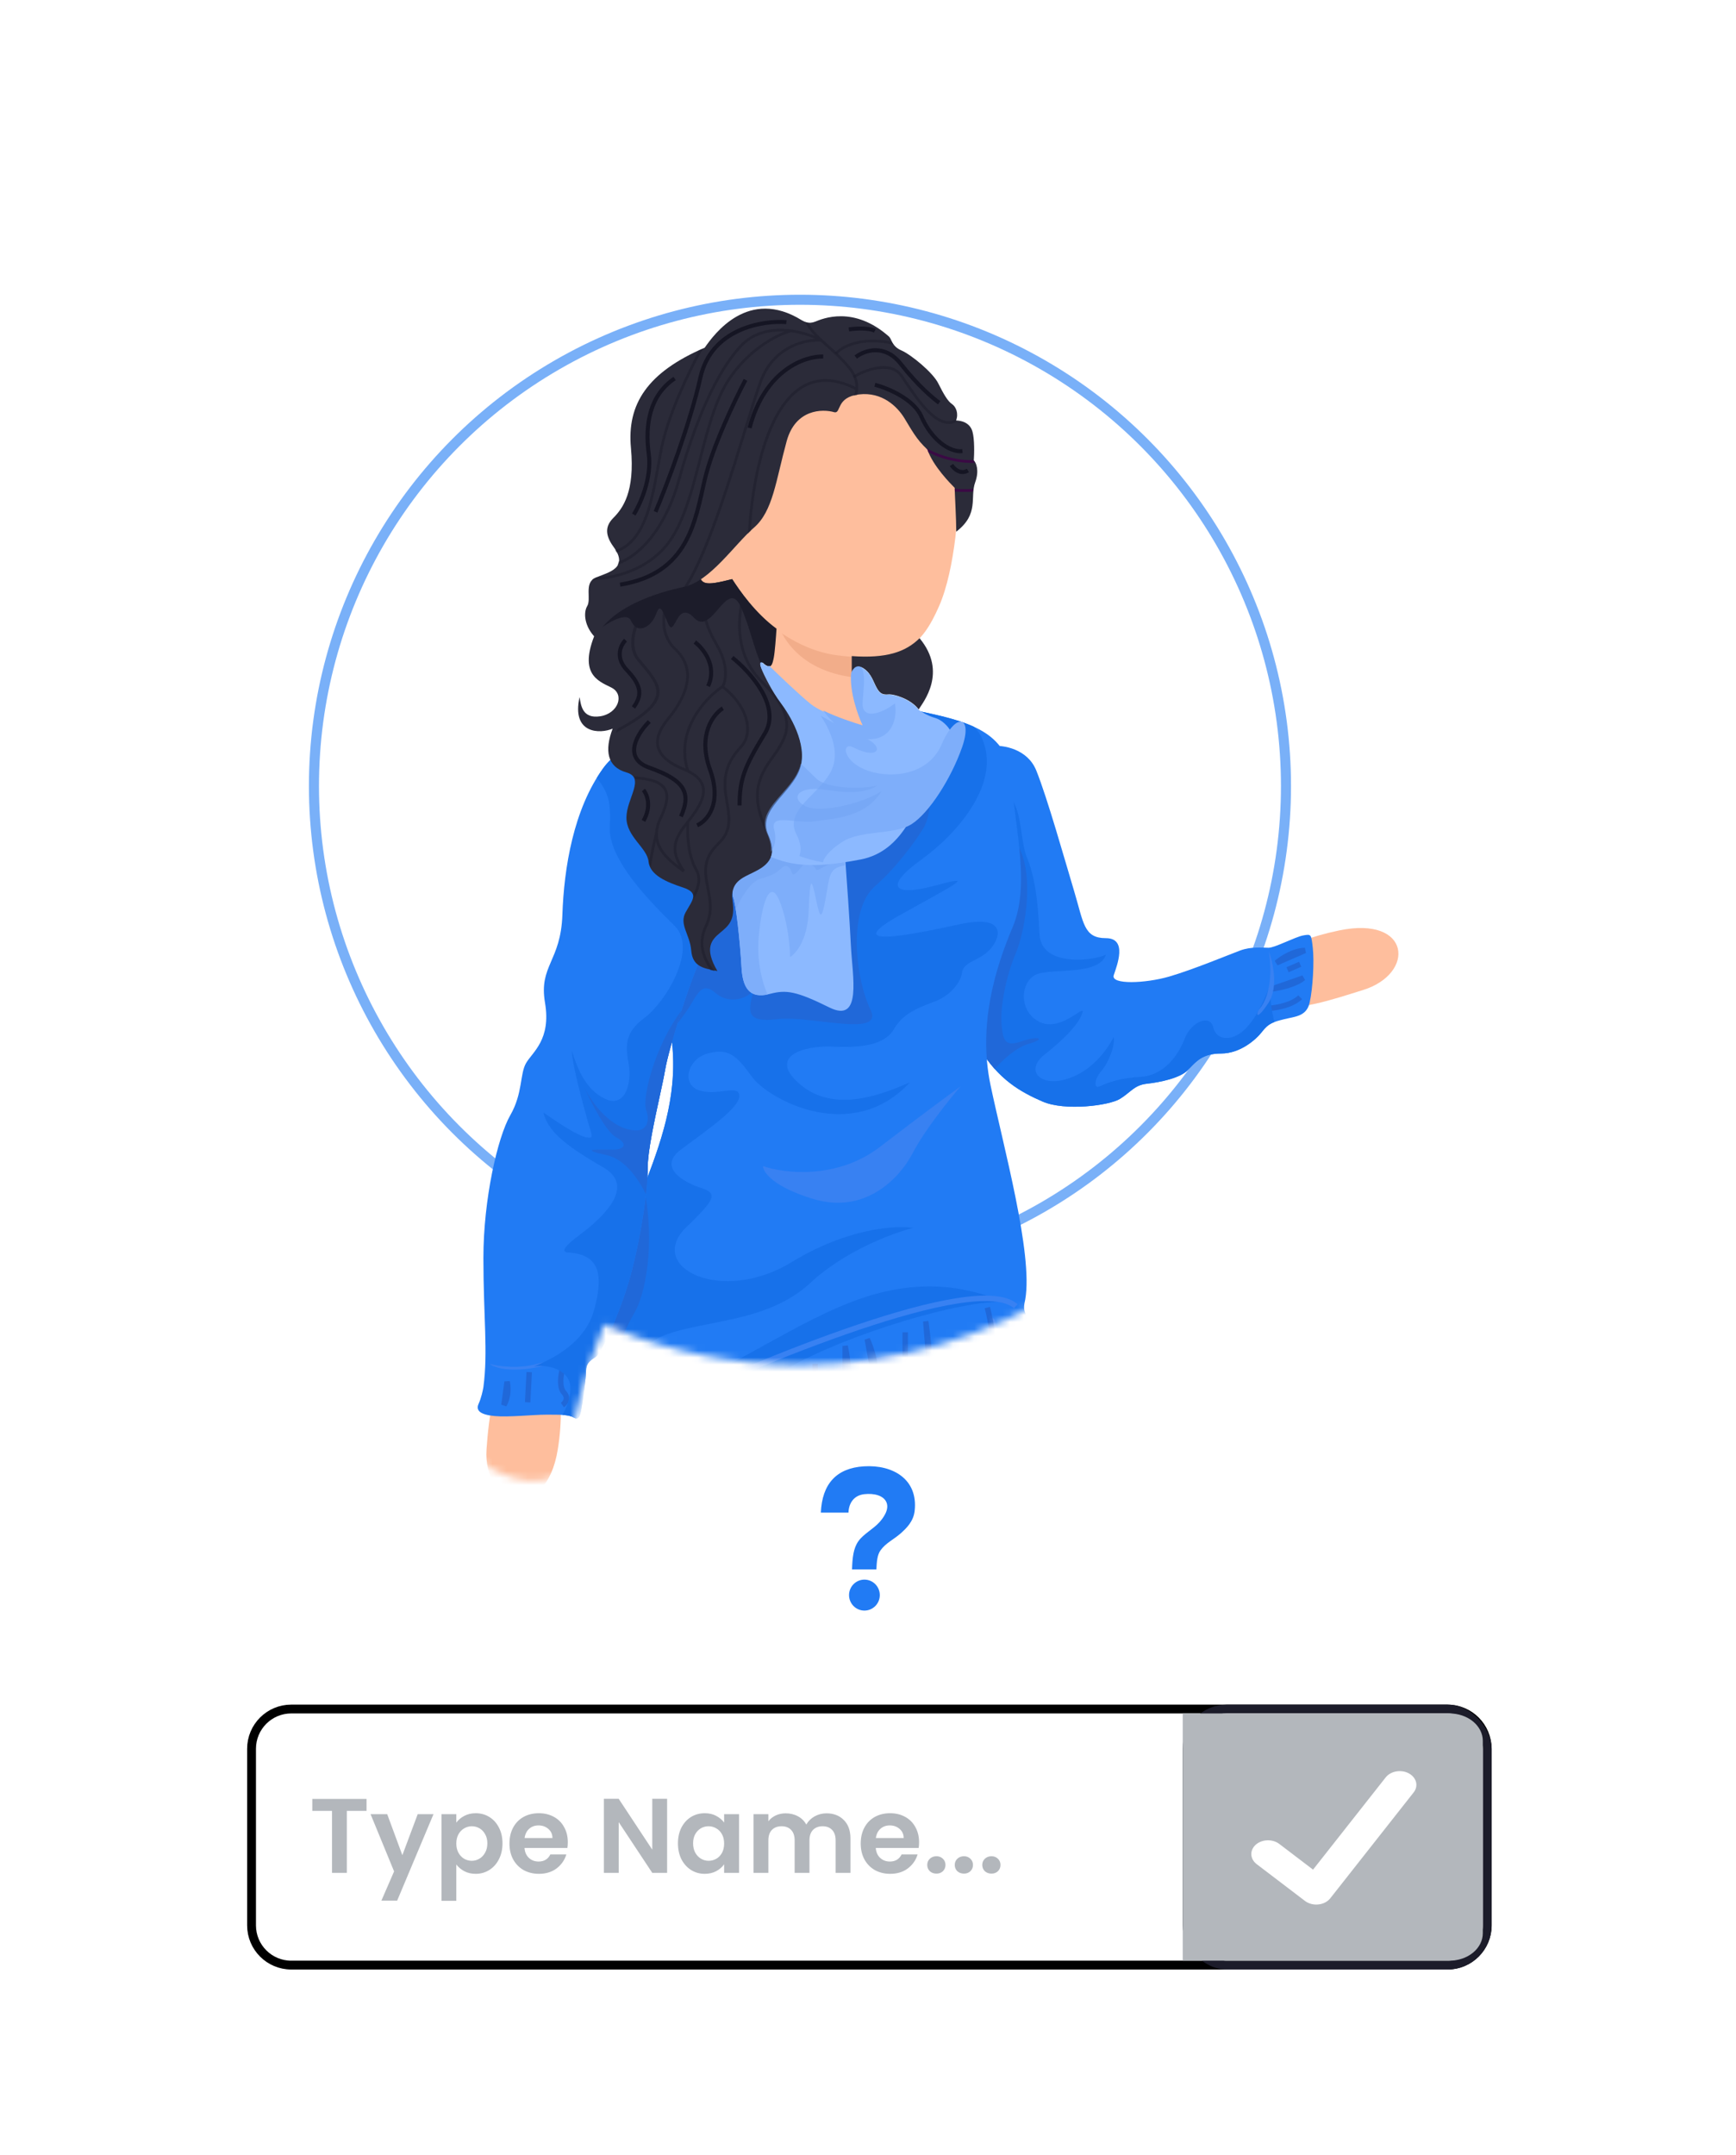 <svg width="245" height="304" viewBox="0 0 245 304" fill="none" xmlns="http://www.w3.org/2000/svg">
<rect y="15" width="244.146" height="288.989" rx="12.456" fill="white"/>
<path fill-rule="evenodd" clip-rule="evenodd" d="M121.907 206.851C118.041 207.097 116.021 209.334 115.845 213.38H119.744C119.793 211.978 120.558 210.931 121.983 210.776C123.382 210.624 124.709 210.965 125.111 211.942C125.545 212.998 124.571 214.225 124.107 214.74C123.249 215.695 121.856 216.392 121.134 217.422C120.426 218.432 120.3 219.76 120.246 221.386H123.683C123.731 220.346 123.799 219.351 124.261 218.705C125.014 217.655 126.138 217.163 127.08 216.334C127.98 215.542 128.927 214.587 129.087 213.108C129.57 208.685 126.037 206.588 121.907 206.851Z" fill="#217BF4"/>
<path d="M121.995 227.198C123.193 227.198 124.165 226.22 124.165 225.014C124.165 223.808 123.193 222.83 121.995 222.83C120.797 222.83 119.825 223.808 119.825 225.014C119.825 226.22 120.797 227.198 121.995 227.198Z" fill="#217BF4"/>
<g filter="url(#filter0_d_164_46)">
<circle cx="112.898" cy="122.939" r="69.301" fill="white"/>
<circle cx="112.898" cy="122.939" r="68.591" stroke="#217BF4" stroke-opacity="0.6" stroke-width="1.419"/>
</g>
<mask id="mask0_164_46" style="mask-type:alpha" maskUnits="userSpaceOnUse" x="43" y="34" width="157" height="175">
<path d="M43.598 123.242C43.598 84.968 74.625 34.992 112.898 34.992C205.155 32.393 202.592 112.594 197.358 153.02H175.493C164.355 176.391 140.513 192.543 112.898 192.543C103.708 192.543 94.936 190.754 86.91 187.505C86.366 187.285 85.824 187.057 85.286 186.823C83.482 191.256 79.981 201.53 80.414 207.161C71.751 214.199 50.519 200.555 52.255 156.809C46.739 146.865 43.598 135.42 43.598 123.242Z" fill="#C4C4C4"/>
</mask>
<g mask="url(#mask0_164_46)">
<path d="M192.351 139.662C188.112 140.975 182.854 142.831 178.952 141.862C175.825 141.086 176.06 140.077 175.707 137.959C176.698 136.24 180.887 132.937 188.998 131.252C199.136 129.146 199.805 137.351 192.351 139.662Z" fill="#FEBE9D"/>
<path d="M146.255 108.707C145.007 105.608 141.573 105.091 140.012 105.221C128.642 109.87 135.553 143.383 138.229 147.839C140.904 152.294 144.026 154.038 147.147 155.394C150.268 156.75 156.511 155.975 158.072 155.006C159.633 154.038 160.079 153.069 161.862 152.875C163.646 152.682 166.544 152.1 167.659 150.938C168.774 149.776 169.666 148.613 172.341 148.613C175.017 148.613 177.246 146.676 178.138 145.514C179.03 144.352 179.699 144.158 181.259 143.771C182.82 143.383 184.381 143.383 184.827 141.446C185.273 139.509 185.496 135.634 185.273 133.697C185.05 131.76 185.05 131.76 183.935 131.954C182.82 132.148 179.922 133.697 179.03 133.697C178.138 133.697 176.577 133.504 175.017 134.085C173.456 134.666 168.328 136.797 164.984 137.765C161.639 138.734 156.734 138.928 157.18 137.572C157.626 136.216 159.187 132.341 156.065 132.341C152.944 132.341 152.944 130.21 151.606 125.755C150.268 121.299 147.816 112.582 146.255 108.707Z" fill="#217BF4"/>
<path d="M179.254 142.222C180.22 142.157 182.42 141.757 183.49 140.672M180.146 135.829C180.814 135.248 182.554 134.086 184.159 134.086L180.146 135.829ZM181.706 136.798L183.49 136.023L181.706 136.798ZM179.477 139.51C180.517 139.381 182.866 138.89 183.936 137.96L179.477 139.51Z" stroke="#2068D9" stroke-width="0.766"/>
<path d="M179.859 144.172C179.451 142.627 179.045 140.215 179.476 138.347C179.03 139.702 177.737 142.879 176.132 144.739C174.125 147.064 171.672 146.87 171.226 144.933C170.78 142.996 168.105 144.158 167.213 146.483C166.322 148.807 164.315 151.713 160.97 151.907C157.838 152.088 156.27 152.779 155.351 153.185C155.289 153.212 155.23 153.238 155.173 153.263C154.282 153.65 154.505 152.1 155.397 151.132C156.288 150.163 157.403 147.645 157.18 146.289C156.065 148.42 153.836 151.326 150.269 152.294C146.701 153.263 144.695 150.938 147.37 148.807C150.045 146.676 152.052 144.739 152.721 142.996C152.974 142.337 152.621 142.563 151.917 143.016C150.757 143.762 148.643 145.122 146.701 144.158C143.58 142.608 144.026 138.153 146.478 137.378C147.262 137.13 148.433 137.061 149.692 136.986C152.374 136.826 155.458 136.643 156.065 134.666C154.728 135.441 146.924 136.603 146.701 131.76C146.478 126.917 146.032 123.624 144.917 120.912C144.547 120.011 144.374 118.833 144.193 117.603C143.829 115.131 143.435 112.455 141.35 111.42C140.755 111.124 138.294 111.237 134.932 111.833C131.469 123.171 136.14 144.361 138.229 147.839C140.904 152.294 144.026 154.038 147.147 155.394C150.268 156.75 156.511 155.975 158.072 155.007C158.582 154.69 158.973 154.373 159.331 154.084C160.067 153.487 160.662 153.006 161.862 152.875C163.646 152.682 166.544 152.101 167.659 150.938C167.739 150.855 167.818 150.772 167.897 150.688C168.911 149.615 169.858 148.614 172.341 148.614C175.017 148.614 177.246 146.677 178.138 145.514C178.706 144.774 179.184 144.427 179.859 144.172Z" fill="#1771EA"/>
<path d="M140.389 150.795C141.498 149.536 143.38 147.767 145.141 147.257C147.816 146.483 146.478 146.095 144.249 146.87C142.019 147.645 141.573 147.063 141.35 144.545C141.127 142.027 142.019 137.571 143.357 134.472C144.695 131.372 146.478 121.687 142.688 118.006C140.945 116.313 137.267 116.505 133.825 118.244C132.964 129.785 136.491 144.944 138.229 147.838C138.922 148.992 139.645 149.964 140.389 150.795Z" fill="#2068D9"/>
<path d="M177.692 142.415C179.654 140.091 179.401 135.894 179.03 134.086C179.624 135.635 180.457 139.277 179.03 141.447C177.246 144.159 177.246 142.997 177.692 142.415Z" fill="#3881F2"/>
<path d="M123.961 198.399C130.561 195.764 139.345 197.043 142.912 198.011C143.358 198.127 143.804 198.011 144.696 195.3C145.588 192.588 144.919 185.808 144.696 185.226C144.473 184.645 144.473 184.258 144.696 183.289C145.811 176.897 141.575 161.593 139.791 153.069C138.007 144.546 140.46 136.603 142.912 130.792C145.365 124.98 143.358 117.426 142.689 109.677C142.02 101.928 134.44 101.347 124.184 99.216C113.928 97.085 100.774 97.085 94.977 109.87C89.18 122.656 94.531 139.316 94.977 148.808C95.422 158.3 90.963 166.436 88.065 174.766C85.166 183.096 85.835 189.294 84.943 194.719C84.23 199.058 85.687 200.918 86.504 201.305C86.579 202.274 86.727 204.869 86.727 207.504C86.727 210.797 88.065 212.54 91.409 212.347C94.754 212.153 100.105 210.216 104.787 207.116C109.469 204.017 115.712 201.692 123.961 198.399Z" fill="#217BF4"/>
<path d="M124.184 161.787C118.12 166.436 110.658 165.532 107.686 164.498C107.686 165.338 109.113 167.443 114.82 169.148C121.955 171.279 126.86 166.436 128.866 162.561C130.472 159.462 133.994 155.071 135.555 153.263C134.292 154.167 130.249 157.137 124.184 161.787Z" fill="#3881F2"/>
<path d="M142.912 198.011C139.345 197.043 130.561 195.764 123.961 198.399C123.056 198.76 122.174 199.11 121.316 199.45C114.36 202.212 108.955 204.357 104.787 207.116C100.105 210.216 94.754 212.153 91.409 212.347C88.065 212.54 86.727 210.797 86.727 207.504C86.727 204.869 86.579 202.273 86.504 201.305C85.687 200.917 84.23 199.058 84.943 194.718C85.23 192.979 85.355 191.16 85.489 189.217C85.773 185.1 86.096 180.425 88.065 174.765C88.735 172.838 89.49 170.922 90.247 168.996C92.764 162.598 95.319 156.103 94.977 148.807C94.858 146.291 94.396 143.272 93.887 139.954C92.477 130.755 90.716 119.267 94.977 109.87C95.05 109.709 95.124 109.55 95.2 109.393C103.964 102.256 112.656 99.217 119.942 98.501C121.392 98.684 122.814 98.931 124.184 99.216C125.282 99.444 126.349 99.654 127.38 99.857C131.373 100.644 134.829 101.326 137.446 102.521C137.895 102.962 138.234 103.414 138.453 103.864C141.575 110.257 135.109 117.618 129.981 121.299C124.853 124.979 125.968 126.529 131.765 124.979C136.903 123.605 136.085 124.058 129.778 127.551C128.97 127.999 128.071 128.497 127.082 129.047C118.387 133.89 128.197 131.952 135.332 130.402C142.466 128.853 141.129 132.533 139.568 134.083C138.914 134.732 138.182 135.109 137.536 135.442C136.639 135.905 135.907 136.282 135.778 137.183C135.555 138.732 133.994 140.476 131.987 141.251C131.829 141.312 131.668 141.373 131.504 141.435C129.6 142.157 127.423 142.984 126.191 145.125C124.853 147.45 121.509 147.836 117.495 147.643C113.482 147.449 108.131 148.999 113.036 153.067C117.941 157.135 124.853 154.229 128.42 152.679C120.171 161.59 108.354 155.004 106.124 151.904C103.895 148.805 102.78 147.836 99.882 148.611C96.983 149.386 96.091 153.066 98.767 153.841C99.952 154.184 101.182 154.033 102.183 153.91C103.442 153.755 104.341 153.645 104.341 154.616C104.341 156.091 100.826 158.678 97.719 160.964C97.155 161.379 96.605 161.784 96.091 162.171C92.747 164.689 96.537 166.82 98.99 167.595C101.442 168.37 100.774 169.338 96.76 173.213C91.186 178.832 101.888 184.061 111.698 178.056C119.547 173.252 126.413 172.826 128.866 173.213C126.042 173.924 119.19 176.468 114.374 180.962C110.315 184.75 104.938 185.808 100.157 186.748C97.847 187.202 95.677 187.629 93.862 188.323C88.288 190.454 91.186 194.716 95.868 194.909C98.366 195.013 102.766 192.581 107.818 189.789C112.237 187.347 117.154 184.63 121.731 183.093C131.541 179.8 138.23 182.318 141.798 183.675C136.001 183.287 119.725 188.13 111.252 192.973C107.155 195.315 104.1 196.208 101.433 196.987C98.585 197.819 96.179 198.521 93.416 200.722C88.065 204.984 95.2 207.889 100.328 207.115C102.619 206.768 105.844 204.876 109.526 202.715C114.087 200.038 119.349 196.951 124.407 195.879C131.172 194.445 139.731 195.996 143.976 197.156C143.525 198.061 143.219 198.091 142.912 198.011Z" fill="#1771EA"/>
<path d="M94.689 145.558C95.611 144.417 96.94 142.685 97.652 141.447C98.767 139.51 99.436 138.735 100.997 140.091C102.557 141.447 105.01 141.253 106.348 139.703C106.321 139.81 106.295 139.915 106.269 140.02C105.634 142.564 105.194 144.33 109.692 143.771C111.337 143.567 113.697 143.841 115.98 144.106C120.196 144.596 124.148 145.055 122.847 142.415C120.84 138.347 119.502 128.468 123.515 124.981C126.726 122.191 129.461 118.265 130.427 116.651C132.211 112.97 132.032 105.803 117.05 106.578C111.102 106.885 104.615 105.61 98.546 104.379C97.175 105.871 95.968 107.683 94.977 109.87C90.716 119.266 92.477 130.755 93.887 139.954C94.192 141.944 94.481 143.827 94.689 145.558Z" fill="#2068D9"/>
<path d="M134.217 190.843C138.855 190.998 139.866 188.067 139.791 186.582C139.791 185.419 141.129 185.419 140.46 190.456C139.791 195.493 131.765 192.78 124.853 193.362C117.941 193.943 108.131 198.399 105.679 199.754C117.719 190.649 128.42 190.649 134.217 190.843Z" fill="#3881F2"/>
<path d="M139.343 184.451C139.863 186.453 140.814 191.502 140.458 195.687M90.069 202.467C90.069 203.887 90.203 207.309 90.738 209.634L90.069 202.467ZM95.421 199.948C95.941 201.692 96.936 205.566 96.758 207.116L95.421 199.948ZM98.988 198.011C99.359 199.367 100.103 203.125 100.103 207.309L98.988 198.011ZM103.447 198.399V203.435V198.399ZM107.014 195.687C107.46 196.849 108.218 199.716 107.683 201.885L107.014 195.687ZM110.581 193.556C110.953 194.847 111.696 197.934 111.696 199.948L110.581 193.556ZM115.041 192.393V197.43V192.393ZM119.277 189.875C119.648 191.554 120.169 195.532 119.277 198.011V189.875ZM122.398 188.906C122.918 190.004 123.87 192.781 123.513 195.105L122.398 188.906ZM127.749 187.938C127.749 189.617 127.749 193.13 127.749 193.749V187.938ZM130.648 186.388C130.871 187.938 131.316 191.696 131.316 194.33L130.648 186.388ZM136.667 188.713C136.742 190.262 136.757 193.711 136.222 195.105L136.667 188.713Z" stroke="#2068D9" stroke-width="0.766"/>
<path d="M92.301 198.981C106.868 192.201 137.651 179.299 143.358 184.258" stroke="#3881F2" stroke-width="0.766"/>
<path d="M84.943 194.718C84.23 199.057 85.687 200.917 86.504 201.304C86.54 201.766 86.592 202.599 86.637 203.629C88.674 201.95 93.193 198.36 94.977 197.43C91.632 198.399 87.216 200.336 86.637 196.074C86.058 191.812 88.288 187.357 89.625 185.032C90.963 182.707 92.563 175.734 90.872 167.404C89.911 169.867 88.92 172.308 88.065 174.765C85.166 183.095 85.835 189.294 84.943 194.718Z" fill="#2068D9"/>
<path d="M68.663 204.46C68.968 199.944 69.743 194.451 72.015 191.067C73.837 188.355 74.676 188.939 76.739 189.354C77.958 190.911 80.061 196.113 78.72 204.46C77.044 214.894 68.127 212.402 68.663 204.46Z" fill="#FEBE9D"/>
<path d="M67.552 198.012C67.909 197.237 68.146 196.139 68.221 195.687C68.89 190.65 68.221 185.808 68.221 177.478C68.221 169.148 70.228 160.431 72.011 157.331C73.795 154.232 73.349 151.52 74.241 149.97C75.132 148.42 77.808 146.677 76.916 141.446C76.024 136.216 79.146 135.635 79.369 129.048C79.592 122.462 80.929 114.132 85.166 108.32C89.402 102.509 105.009 98.635 106.57 109.677C108.13 120.718 102.333 128.08 99.881 132.923C97.428 137.765 94.307 148.226 93.861 150.938C93.415 153.65 91.408 161.399 91.408 164.692C91.408 167.985 90.517 173.991 89.179 179.221C87.841 184.451 84.943 190.844 84.051 191.425C83.159 192.006 82.713 192.394 82.713 193.362C82.713 194.331 82.267 197.624 82.044 198.786C81.821 199.949 81.598 200.336 80.929 199.949C80.26 199.561 79.146 199.561 77.139 199.561C75.132 199.561 71.788 199.949 69.782 199.755C67.775 199.561 67.106 198.98 67.552 198.012Z" fill="#217BF4"/>
<path d="M76.248 192.782C71.968 193.712 69.708 192.911 69.114 192.395C70.377 192.782 73.38 193.097 75.802 192.395C77.809 191.813 80.633 191.878 81.599 192.201C80.559 192.201 78.032 192.317 76.248 192.782Z" fill="#3881F2"/>
<path d="M79.37 193.168C79.147 193.943 78.88 195.687 79.593 196.462C80.307 197.236 79.742 197.947 79.37 198.205M71.567 194.912C71.715 195.493 71.834 196.965 71.121 198.205L71.567 194.912ZM74.688 193.556L74.465 197.818L74.688 193.556Z" stroke="#2068D9" stroke-width="0.766"/>
<path d="M79.382 199.599C79.962 198.556 80.623 196.939 80.484 195.493C80.261 193.168 77.14 192.394 75.356 192.781C77.586 191.812 82.491 189.682 83.829 184.839C85.166 179.996 84.721 177.09 80.484 176.703C79.593 176.703 78.701 176.509 81.822 174.184C84.943 171.86 89.849 167.404 85.166 164.692C80.484 161.98 77.363 159.849 76.694 156.943C78.924 158.493 81.599 160.237 82.714 160.43C83.678 160.598 83.641 160.476 83.181 158.936C83.109 158.695 83.027 158.42 82.937 158.106C82.268 155.781 80.707 149.97 80.707 148.226C81.376 150.357 82.491 153.65 85.389 155.006C88.288 156.362 89.18 152.682 88.734 150.163C88.288 147.645 88.065 145.708 90.963 143.577C93.862 141.446 98.544 133.891 95.2 130.598C91.855 127.305 85.835 121.299 86.058 116.65C86.232 113.036 85.866 111.88 84.228 109.724C84.523 109.242 84.836 108.774 85.166 108.32C88.194 104.167 97.029 101.003 102.394 103.566C102.895 103.875 103.392 104.189 103.884 104.506C105.257 105.63 106.236 107.311 106.57 109.677C107.87 118.87 104.069 125.511 101.345 130.272C100.797 131.23 100.292 132.112 99.882 132.923C97.429 137.765 94.308 148.226 93.862 150.938C93.724 151.778 93.436 153.1 93.105 154.623C92.366 158.021 91.409 162.418 91.409 164.692C91.409 167.985 90.517 173.991 89.18 179.221C87.842 184.451 84.943 190.844 84.052 191.425C83.16 192.006 82.714 192.394 82.714 193.362C82.714 194.331 82.268 197.624 82.045 198.786C81.822 199.949 81.599 200.336 80.93 199.949C80.568 199.739 80.076 199.643 79.382 199.599Z" fill="#1771EA"/>
<path d="M96.171 142.569C95.004 146.19 94.088 149.561 93.862 150.938C93.724 151.777 93.436 153.099 93.105 154.623C92.366 158.02 91.41 162.418 91.41 164.691C91.41 165.719 91.323 167.012 91.162 168.462C89.981 166.093 88.081 163.485 85.613 162.949C81.753 162.11 84.074 162.143 85.78 162.167C86.045 162.17 86.295 162.174 86.505 162.174C88.065 162.174 88.734 161.399 86.95 160.43C85.524 159.655 83.383 155.458 82.491 153.456C83.457 155.458 86.281 159.461 89.849 159.461C90.964 159.461 91.856 158.493 91.187 156.556C90.592 154.834 92.462 147.455 96.171 142.569Z" fill="#2068D9"/>
<path d="M107.943 96.156L109.494 87.146L120.54 89.497C120.281 90.672 120.307 94.315 120.927 98.703C121.547 103.09 123.382 105.428 124.415 106.146L107.943 96.156Z" fill="#FEBE9D"/>
<path d="M109.589 87.146L120.41 89.49C120.221 90.368 120.187 92.627 120.438 95.545C112.714 94.608 109.987 89.555 109.589 87.146Z" fill="#F2AD8A"/>
<path d="M103.441 126.495C103.035 123.795 104.862 123.216 106.486 122.444C107.478 121.974 108.696 121.359 109.125 120.162C111.976 121.303 114.826 121.59 119.277 121.004C119.48 123.734 119.927 130.043 120.089 133.438C120.292 137.681 121.713 144.431 117.044 142.117C112.374 139.803 110.953 139.61 108.719 140.188C106.486 140.767 104.862 140.188 104.659 136.524C104.456 132.859 103.847 127.266 103.441 126.495Z" fill="#8CB9FF"/>
<path d="M108.328 140.296C107.707 138.934 106.768 135.862 107.066 132.296C107.469 127.468 108.678 123.606 110.088 127.275C111.215 130.211 111.498 133.648 111.498 134.999C112.304 134.549 113.955 132.643 114.116 128.627C114.318 123.606 114.519 123.799 115.124 126.695C115.728 129.592 115.929 129.978 116.534 126.695C116.614 126.257 116.681 125.86 116.741 125.5C117.123 123.211 117.254 122.427 119.231 122.081C119.202 121.681 119.175 121.319 119.152 121.005C114.736 121.592 111.908 121.304 109.08 120.162C108.654 121.36 107.446 121.976 106.462 122.447C106.328 122.512 106.192 122.575 106.056 122.638C104.564 123.331 103.071 124.024 103.44 126.503C103.843 127.275 104.447 132.875 104.649 136.544C104.84 140.018 106.294 140.722 108.328 140.296Z" fill="#7EAEFA"/>
<path opacity="0.5" d="M103.837 128.26C104.601 126.621 105.939 124.363 107.276 123.98C109.295 123.403 109.699 123.017 110.305 122.44C110.91 121.862 111.516 122.247 111.718 123.017C111.92 123.787 112.526 123.017 113.131 122.248C113.737 121.477 114.949 122.055 115.15 122.633C115.223 122.839 115.475 122.701 115.908 122.466C116.58 122.099 117.688 121.496 119.231 121.577C119.216 121.371 119.202 121.179 119.189 121.002C114.762 121.587 111.928 121.301 109.093 120.162C108.666 121.357 107.455 121.97 106.469 122.44C106.334 122.505 106.198 122.567 106.062 122.63C104.566 123.321 103.07 124.013 103.44 126.483C103.56 126.711 103.697 127.362 103.837 128.26Z" fill="#70A2F2"/>
<path d="M118.155 92.441C110.797 91.51 104.913 85.053 102.956 82.08C99.043 83.05 98.26 82.468 98.064 79.753C97.868 77.039 102.956 75.682 103.934 71.223C104.913 66.764 108.239 58.428 117.632 54.551C127.024 50.673 135.047 63.275 135.242 67.152C135.438 71.03 134.854 80.255 132.503 85.57C130.015 91.195 127.351 93.604 118.155 92.441Z" fill="#FEBE9D"/>
<path d="M103.331 81.695C99.44 82.662 98.526 82.687 98.331 79.982C94.635 80.755 86.658 83.571 84.323 88.653C81.405 95.004 84.323 96.019 86.269 96.985C88.214 97.951 87.241 100.656 84.712 101.042C82.183 101.429 81.989 99.497 81.794 98.338C80.626 103.554 84.712 103.554 86.463 102.781C85.296 105.873 85.685 108.192 88.409 108.964C91.132 109.737 88.409 112.636 88.409 115.341C88.409 118.045 91.327 119.591 91.522 121.523C91.716 123.456 94.051 124.422 96.385 125.195C98.72 125.967 97.748 126.934 96.775 128.672C95.802 130.411 97.358 131.764 97.553 134.083C97.748 136.401 99.304 136.594 101.249 136.981C99.304 133.696 100.471 132.537 101.639 131.571L101.675 131.541C102.826 130.588 103.775 129.803 103.39 127.127C103 124.422 104.751 123.842 106.308 123.069C107.864 122.296 110.004 121.137 108.448 117.659C106.891 114.181 111.755 111.863 112.923 108.385C114.09 104.907 111.366 100.656 110.199 99.11C109.032 97.564 107.864 95.246 107.475 94.28C107.086 93.314 107.475 93.314 107.67 93.507C108.642 94.473 108.837 93.7 109.032 92.734C109.187 91.961 109.356 89.691 109.421 88.653C106.454 86.499 104.395 83.316 103.331 81.695Z" fill="#2B2B39"/>
<path d="M120.204 95.053V92.553C125.04 92.903 127.802 91.995 129.776 90.029C133.79 94.86 130.236 99.111 129.652 100.077C128.485 98.531 126.151 97.951 125.567 97.951C124.983 97.951 124.4 98.144 123.816 97.178C123.232 96.212 123.038 95.053 121.87 94.28C120.936 93.662 120.37 94.538 120.204 95.053Z" fill="#2B2B39"/>
<path d="M98.061 90.572C99.238 91.453 101.26 93.932 99.93 96.801" stroke="#151523" stroke-width="0.568"/>
<path d="M103.33 92.752C105.843 94.73 110.284 99.644 107.938 103.473C105.006 108.26 104.377 109.983 104.377 113.62" stroke="#151523" stroke-width="0.568"/>
<path d="M98.388 116.424C99.73 115.848 101.971 113.468 100.2 108.554C98.428 103.64 100.669 100.748 102.011 99.916" stroke="#151523" stroke-width="0.568"/>
<path d="M91.635 101.785C90.019 103.379 87.756 106.912 91.635 108.29C96.485 110.012 97.649 111.734 96.097 115.178" stroke="#151523" stroke-width="0.568"/>
<path d="M90.81 111.44C91.308 112.035 92.003 113.739 90.81 115.801" stroke="#151523" stroke-width="0.568"/>
<path d="M88.286 90.305C87.617 90.951 86.725 92.707 88.509 94.567C90.739 96.891 90.516 98.247 89.401 99.797" stroke="#151523" stroke-width="0.568"/>
<path opacity="0.5" d="M92.778 82.297C91.904 83.497 91.04 84.845 90.368 86.199C89.732 87.483 89.263 88.782 89.125 89.972C88.987 91.162 89.178 92.264 89.89 93.13C90.059 93.336 90.225 93.535 90.385 93.728C91.026 94.497 91.588 95.174 91.994 95.816C92.498 96.615 92.737 97.331 92.583 98.068C92.428 98.808 91.868 99.608 90.673 100.556C89.825 101.23 88.665 101.972 87.126 102.813C87.044 103.008 86.969 103.201 86.901 103.39C88.684 102.439 90.015 101.604 90.974 100.842C92.204 99.866 92.842 98.995 93.022 98.137C93.202 97.275 92.912 96.466 92.385 95.63C91.965 94.964 91.381 94.262 90.739 93.491L90.738 93.49C90.579 93.299 90.417 93.104 90.253 92.905C89.626 92.143 89.437 91.148 89.569 90.011C89.7 88.875 90.151 87.616 90.778 86.352C91.54 84.817 92.555 83.286 93.549 81.975C93.292 82.079 93.035 82.186 92.778 82.297Z" fill="#1C1C2A"/>
<path opacity="0.5" d="M104.764 83.981C104.378 85.297 104.084 87.075 104.194 88.976C104.336 91.416 105.145 94.074 107.295 96.215C109.921 98.829 110.848 100.676 110.848 102.272C110.848 103.875 109.916 105.282 108.641 107.04C107.357 108.81 106.601 110.553 106.702 112.653C106.789 114.481 107.525 116.557 109.083 119.135C109.004 118.692 108.85 118.199 108.604 117.648C108.523 117.465 108.459 117.286 108.411 117.11C107.563 115.392 107.154 113.937 107.092 112.634C106.997 110.653 107.704 108.995 108.957 107.268C110.219 105.528 111.238 104.02 111.238 102.272C111.238 100.515 110.214 98.572 107.571 95.94C105.506 93.883 104.722 91.326 104.584 88.954C104.483 87.217 104.729 85.585 105.069 84.337C104.964 84.217 104.862 84.099 104.764 83.981Z" fill="#1C1C2A"/>
<path opacity="0.5" d="M100.879 136.98C100.493 136.524 100.127 135.991 99.841 135.397C99.207 134.08 98.974 132.475 99.802 130.751C100.778 128.718 100.421 126.909 100.092 125.243C100.048 125.021 100.004 124.801 99.965 124.584C99.794 123.653 99.691 122.767 99.872 121.879C100.052 120.997 100.517 120.096 101.517 119.148C102.578 118.142 102.976 117.1 103.056 116.019C103.122 115.113 102.964 114.177 102.804 113.231C102.776 113.066 102.748 112.9 102.721 112.734C102.539 111.608 102.404 110.453 102.644 109.234C102.883 108.021 103.497 106.73 104.84 105.345L104.845 105.34L104.85 105.333C105.782 104.2 105.924 102.668 105.422 101.118C104.933 99.61 103.832 98.068 102.221 96.804C102.683 95.903 102.997 93.75 101.356 90.927C100.288 89.089 99.624 87.471 99.553 85.915C99.501 84.783 99.763 83.671 100.432 82.521C100.281 82.514 100.14 82.498 100.011 82.473C99.37 83.629 99.109 84.766 99.163 85.932C99.238 87.582 99.94 89.267 101.018 91.122C102.679 93.979 102.226 96.042 101.824 96.716C100.601 97.534 98.912 99.097 97.753 101.175C96.636 103.176 96.008 105.663 96.777 108.417C96.712 108.389 96.645 108.361 96.578 108.334C93.97 107.276 93.08 106.057 92.991 104.904C92.9 103.723 93.632 102.513 94.508 101.447C95.392 100.371 96.535 98.742 97.01 96.952C97.487 95.149 97.286 93.177 95.467 91.466C94.117 90.197 93.768 88.561 93.888 87.012C94.009 85.459 94.602 84.01 95.111 83.156L94.775 82.958C94.242 83.853 93.626 85.358 93.499 86.982C93.373 88.61 93.739 90.375 95.199 91.749C96.893 93.342 97.081 95.158 96.632 96.853C96.18 98.561 95.079 100.138 94.206 101.201C93.326 102.272 92.498 103.588 92.602 104.934C92.708 106.306 93.77 107.614 96.43 108.694C96.635 108.777 96.826 108.862 97.003 108.949C97.964 109.421 98.526 109.947 98.82 110.488C99.112 111.026 99.151 111.602 99.02 112.2C98.754 113.416 97.802 114.683 96.935 115.798L96.826 115.939C96.659 116.153 96.497 116.361 96.348 116.559C95.456 117.743 95.039 118.757 95.065 119.789C95.084 120.558 95.349 121.316 95.809 122.141C95.177 121.661 94.543 121.131 94.023 120.527C93.281 119.666 92.784 118.668 92.85 117.464C92.882 116.896 93.039 116.275 93.363 115.593C93.805 114.664 94.118 113.831 94.245 113.101C94.371 112.369 94.313 111.722 93.988 111.183C93.663 110.644 93.092 110.245 92.26 109.969C91.549 109.733 90.635 109.582 89.493 109.513C89.58 109.636 89.638 109.77 89.674 109.915C90.699 109.988 91.51 110.13 92.137 110.338C92.915 110.596 93.393 110.95 93.653 111.383C93.914 111.815 93.978 112.358 93.86 113.035C93.743 113.714 93.447 114.509 93.01 115.426C92.671 116.141 92.498 116.805 92.462 117.424C92.257 118.27 91.952 119.624 91.698 120.963C91.669 121.118 91.64 121.272 91.612 121.426C91.618 121.462 91.622 121.498 91.625 121.534C91.655 121.825 91.732 122.094 91.851 122.344C91.918 121.924 91.997 121.482 92.081 121.035C92.238 120.21 92.414 119.379 92.574 118.666C92.771 119.467 93.198 120.166 93.727 120.78C94.507 121.686 95.523 122.424 96.389 123.051L96.666 122.786C95.892 121.629 95.478 120.696 95.455 119.78C95.432 118.869 95.795 117.94 96.66 116.792C96.723 116.709 96.788 116.624 96.855 116.537C96.831 117.211 96.85 118.089 96.964 119.023C97.118 120.29 97.448 121.676 98.091 122.796C98.667 123.799 98.439 124.985 97.871 126.1C97.871 126.101 97.87 126.102 97.87 126.103C97.983 126.334 97.973 126.587 97.884 126.869C98.003 126.676 98.116 126.478 98.219 126.275C98.809 125.117 99.103 123.776 98.43 122.603C97.823 121.547 97.503 120.218 97.351 118.976C97.204 117.77 97.219 116.661 97.278 115.991C98.124 114.902 99.117 113.583 99.401 112.283C99.547 111.615 99.509 110.94 99.163 110.303C98.828 109.685 98.214 109.124 97.25 108.638C96.37 105.875 96.971 103.377 98.094 101.364C99.193 99.394 100.788 97.897 101.96 97.094C103.531 98.321 104.587 99.809 105.05 101.238C105.523 102.697 105.374 104.077 104.554 105.081C103.168 106.512 102.516 107.867 102.261 109.16C102.007 110.449 102.152 111.662 102.336 112.796C102.364 112.967 102.392 113.137 102.421 113.304C102.581 114.253 102.729 115.135 102.666 115.99C102.594 116.98 102.235 117.93 101.248 118.867C100.198 119.862 99.688 120.832 99.49 121.802C99.293 122.766 99.409 123.713 99.58 124.653C99.621 124.877 99.665 125.101 99.709 125.324C100.037 126.994 100.367 128.674 99.45 130.583C98.561 132.435 98.815 134.165 99.489 135.565C99.714 136.033 99.987 136.466 100.279 136.854C100.473 136.898 100.673 136.939 100.879 136.98Z" fill="#1C1C2A"/>
<path d="M84.551 88.747C86.482 87.418 88.53 86.421 89.04 87.543C90.009 89.676 91.948 88.319 92.529 86.768C93.111 85.217 93.305 85.605 94.274 87.931C94.689 88.927 94.962 88.431 95.336 87.75C95.836 86.841 96.516 85.603 97.957 87.155C99.172 88.463 100.297 87.16 101.353 85.935C102.488 84.619 103.544 83.394 104.549 85.604C105.202 87.041 105.679 88.588 106.128 90.044C106.568 91.471 106.981 92.811 107.507 93.877C107.402 93.366 107.687 93.395 107.844 93.553C108.814 94.522 109.007 93.746 109.201 92.777C109.357 92.002 109.525 89.724 109.589 88.682C106.632 86.521 104.39 83.321 103.33 81.695C99.452 82.665 98.733 82.696 98.539 79.982C94.856 80.757 86.907 83.583 84.581 88.682C84.571 88.704 84.561 88.726 84.551 88.747Z" fill="#1C1C2A"/>
<path d="M107.45 94.303C107.06 93.334 107.45 93.334 107.644 93.528C108.085 93.966 108.366 94.047 108.56 93.915C109.877 95.207 112.901 98.102 114.459 99.342C116.016 100.582 120.04 101.926 121.857 102.443C121.199 101.086 119.945 97.714 120.189 95.078C120.355 94.561 120.922 93.683 121.857 94.303C123.025 95.078 123.22 96.241 123.804 97.21C124.388 98.179 124.972 97.985 125.556 97.985C126.14 97.985 128.476 98.567 129.644 100.117C129.969 100.376 130.89 100.97 131.981 101.28C133.343 101.668 135.096 103.606 134.511 105.544C133.928 107.482 131.591 109.42 130.423 111.552C129.255 113.684 127.503 120.08 121.467 121.243C120.416 121.445 119.447 121.609 118.547 121.733C114.279 122.322 111.546 122.034 108.812 120.887C109.075 120.119 109.03 119.113 108.423 117.754C106.866 114.265 111.733 111.94 112.901 108.451C114.069 104.962 111.344 100.699 110.175 99.148C109.007 97.598 107.839 95.272 107.45 94.303Z" fill="#8CB9FF"/>
<path d="M116.178 100.226C117.283 101.796 119.437 103.989 122.119 104.248C126.102 104.635 126.671 100.967 126.292 99.229C124.584 100.581 121.549 101.739 121.739 99.036C121.766 98.66 121.795 98.302 121.824 97.962C121.959 96.355 122.062 95.131 121.596 94.124C120.77 93.686 120.268 94.496 120.114 94.983C119.876 97.608 121.098 100.967 121.739 102.319C120.443 101.942 117.993 101.123 116.178 100.226Z" fill="#7EAEFA"/>
<path d="M114.489 121.28C113.924 121.131 113.369 120.954 112.813 120.751C113.114 119.983 113.062 118.978 112.367 117.619C111.275 115.484 112.942 113.784 114.706 111.986C115.822 110.849 116.977 109.672 117.495 108.321C118.445 105.844 117.146 102.976 115.834 100.967C117.501 101.917 120.081 103.308 121.954 104.059C124.853 105.221 124.184 107.352 120.394 105.415C118.833 104.64 118.833 107.159 121.954 108.515C125.076 109.871 130.873 109.677 132.879 105.028C134.886 100.379 137.338 100.96 135.778 105.415C134.217 109.871 131.095 114.713 128.643 116.263C127.455 117.014 125.744 117.219 123.991 117.429C122.125 117.653 120.212 117.883 118.833 118.782C116.781 120.119 116.204 121.207 116.16 121.636C115.809 121.578 115.465 121.512 115.126 121.435L114.489 121.28Z" fill="#7EAEFA"/>
<path opacity="0.5" d="M108.784 120.162C108.875 119.479 108.74 118.637 108.255 117.581C107.278 115.453 108.77 113.758 110.349 111.966C111.347 110.832 112.38 109.659 112.844 108.312C112.913 108.111 112.969 107.908 113.013 107.703L115.238 109.857C116.635 111.209 121.423 111.401 123.817 110.822C122.221 111.788 120.226 111.98 116.435 111.401C112.644 110.822 111.448 112.559 113.642 113.718C115.837 114.877 122.221 113.139 124.416 111.594C122.429 114.916 118.643 115.389 115.872 115.736C115.582 115.772 115.303 115.807 115.039 115.843C114.065 115.978 112.995 115.878 112.039 115.788C110.251 115.622 108.863 115.492 109.253 117.002C109.683 118.667 109.18 119.729 108.784 120.162Z" fill="#70A2F2"/>
<path d="M111.022 62.228C112.255 57.731 116.034 57.641 117.769 58.157C118.733 58.343 117.962 56.025 121.239 55.638C124.516 55.25 126.637 57.382 127.601 58.933C128.565 60.484 129.336 62.035 130.878 63.392C131.649 65.718 134.156 68.238 134.734 68.819C134.734 69.401 134.957 73.254 134.957 74.999C138.234 72.479 136.854 70.176 137.626 68.044C138.243 66.338 137.754 65.265 137.433 64.942C137.497 64.038 137.549 61.957 137.24 60.872C136.854 59.515 135.505 59.321 134.927 59.321C135.312 58.352 134.927 57.382 134.348 56.994C133.77 56.607 133.192 55.638 132.42 54.087C131.649 52.536 128.565 50.016 127.215 49.434C125.866 48.853 125.866 47.884 125.48 47.496C120.468 43.037 116.034 44.976 115.07 45.364C114.106 45.751 113.528 45.364 113.142 45.17C105.624 40.517 100.804 47.108 99.455 49.047C91.358 52.536 88.466 56.995 89.044 63.198C89.623 69.401 87.888 71.727 86.538 73.084C85.189 74.441 85.574 75.798 86.731 77.349C88.851 80.451 85.189 80.838 83.839 81.614C82.49 82.389 83.454 84.521 82.875 85.491C82.297 86.46 82.49 88.398 84.032 89.949C86.345 85.491 92.9 83.552 96.563 82.777C100.226 82.001 103.696 76.767 106.395 74.441C109.094 72.115 109.479 67.85 111.022 62.228Z" fill="#2B2B39"/>
<path opacity="0.5" d="M105.955 74.87C106.253 70.169 107.15 64.561 109.015 60.317C110.162 57.707 111.664 55.64 113.592 54.602C115.481 53.584 117.815 53.534 120.706 55C120.669 55.29 120.594 55.566 120.493 55.823C120.632 55.784 120.781 55.75 120.941 55.721C121.023 55.464 121.081 55.191 121.106 54.905C121.192 53.931 120.895 52.824 119.93 51.665C118.892 50.419 117.825 49.463 116.876 48.613C116.585 48.352 116.305 48.101 116.04 47.855C115.227 47.099 114.556 46.384 114.115 45.548C113.927 45.524 113.763 45.471 113.617 45.41C113.94 46.134 114.414 46.758 114.982 47.358C114.058 46.984 112.909 46.643 111.673 46.477C109.221 46.149 106.393 46.513 104.34 48.752C102.188 51.101 100.386 54.467 98.931 57.937C97.474 61.41 96.358 65.002 95.582 67.814C94.813 70.604 93.515 73.437 91.791 75.64C90.509 77.279 88.999 78.56 87.302 79.225C87.278 79.397 87.225 79.552 87.147 79.696C89.05 79.035 90.715 77.645 92.097 75.879C93.859 73.627 95.175 70.745 95.955 67.918C96.729 65.113 97.84 61.538 99.288 58.087C100.737 54.631 102.518 51.314 104.626 49.014C106.313 47.173 108.567 46.662 110.7 46.775C108.629 47.571 105.128 49.65 102.577 53.621C100.765 56.443 99.701 60.549 98.642 64.63L98.559 64.954C97.467 69.163 96.36 73.311 94.448 76.085C92.926 78.292 90.799 79.643 88.752 80.436C87.02 81.106 85.352 81.372 84.172 81.42C84.021 81.485 83.882 81.55 83.762 81.619C83.69 81.66 83.625 81.705 83.565 81.754L83.564 81.812C84.783 81.845 86.793 81.609 88.891 80.797C90.991 79.985 93.189 78.592 94.766 76.305C96.726 73.463 97.847 69.24 98.933 65.051L99.007 64.767C100.074 60.653 101.125 56.599 102.903 53.831C105.797 49.325 109.937 47.317 111.659 46.866C112.937 47.041 114.119 47.41 115.037 47.8C112.695 47.938 108.873 49.212 107.206 53.658C106.637 55.176 105.872 57.662 104.974 60.584L104.906 60.806C103.977 63.826 102.907 67.298 101.758 70.661C100.609 74.024 99.383 77.272 98.145 79.846C97.602 80.974 97.059 81.969 96.52 82.786C96.528 82.784 96.535 82.782 96.543 82.781C96.721 82.744 96.898 82.696 97.074 82.638C97.549 81.877 98.023 80.992 98.494 80.014C99.742 77.419 100.974 74.154 102.124 70.786C103.275 67.417 104.347 63.94 105.276 60.92L105.34 60.712C106.242 57.779 107.004 55.301 107.569 53.794C109.367 48.997 113.782 48.058 115.826 48.185C116.085 48.424 116.354 48.665 116.63 48.913C117.576 49.761 118.614 50.691 119.632 51.913C120.44 52.883 120.731 53.787 120.733 54.58C117.822 53.146 115.4 53.188 113.409 54.261C111.37 55.359 109.822 57.517 108.66 60.161C106.714 64.59 105.815 70.458 105.542 75.27C105.681 75.131 105.819 74.998 105.955 74.87Z" fill="#1C1C2A"/>
<path opacity="0.5" d="M87.024 77.954C89.262 77.135 90.574 75.151 91.449 72.725C91.987 71.234 92.364 69.563 92.691 67.872C92.821 67.199 92.943 66.525 93.064 65.856C93.248 64.838 93.43 63.834 93.634 62.87C94.591 58.357 97.447 52.423 99.203 49.183C99.007 49.268 98.815 49.354 98.625 49.441C96.851 52.773 94.181 58.423 93.256 62.789C93.05 63.757 92.866 64.774 92.681 65.798C92.56 66.466 92.439 67.136 92.311 67.798C91.985 69.485 91.611 71.132 91.084 72.594C90.221 74.99 88.957 76.858 86.832 77.61C86.905 77.729 86.969 77.843 87.024 77.954Z" fill="#1C1C2A"/>
<path d="M134.751 69.34C135.032 69.362 135.315 69.377 135.597 69.385C136.168 69.402 136.739 69.391 137.288 69.362C137.303 69.231 137.321 69.1 137.342 68.971C136.781 69.002 136.193 69.015 135.608 68.998C135.315 68.99 135.023 68.974 134.737 68.95C134.739 69.049 134.744 69.181 134.751 69.34Z" fill="#3A0A44"/>
<path d="M131.038 63.822C133.533 65.071 135.977 65.356 137.591 65.294C137.519 65.156 137.442 65.051 137.373 64.981L137.375 64.953L137.378 64.913C135.696 64.945 133.162 64.591 130.635 63.171C130.714 63.245 130.794 63.319 130.877 63.392C130.925 63.535 130.979 63.678 131.038 63.822Z" fill="#3A0A44"/>
<path opacity="0.5" d="M117.825 49.756C118.693 48.757 121.39 47.281 125.818 48.179C125.889 48.323 125.971 48.476 126.08 48.631C121.553 47.606 118.892 49.115 118.114 50.011L117.825 49.756Z" fill="#1C1C2A"/>
<path opacity="0.5" d="M133.493 59.377C133.98 59.469 134.471 59.4 134.962 59.098C134.939 59.187 134.91 59.278 134.874 59.368C134.972 59.368 135.091 59.373 135.224 59.389C134.64 59.769 134.034 59.873 133.422 59.758C132.562 59.596 131.724 59.007 130.946 58.249C129.735 57.066 128.61 55.406 127.724 54.098C127.473 53.728 127.242 53.387 127.033 53.093C126.327 52.097 125.141 51.898 123.881 52.092C122.624 52.286 121.351 52.864 120.564 53.34L120.367 53.008C121.181 52.515 122.502 51.913 123.823 51.71C125.139 51.507 126.515 51.695 127.346 52.868C127.564 53.175 127.802 53.526 128.057 53.902C128.942 55.207 130.034 56.819 131.214 57.97C131.974 58.712 132.744 59.236 133.493 59.377Z" fill="#1C1C2A"/>
<path d="M120.767 50.373C121.926 49.462 124.823 48.382 127.14 51.348C129.458 54.315 131.711 56.227 132.548 56.812M123.471 54.276C125.209 54.731 128.956 56.266 130.037 58.764C131.389 61.886 133.9 63.837 135.831 63.642M134.286 65.593C134.608 66.114 135.522 66.998 136.604 66.374M119.802 46.47C120.639 46.34 122.544 46.197 123.471 46.666" stroke="#151523" stroke-width="0.568"/>
<path d="M116.178 50.289C113.613 50.224 107.945 52.15 105.79 60.371M105.213 53.585C103.739 56.364 100.52 63.086 99.443 67.739C98.096 73.555 97.134 80.923 87.516 82.475M89.44 72.586C90.338 71.164 92.017 67.468 91.556 64.055C90.979 59.789 91.748 55.718 95.211 53.391M110.984 45.442C107.586 45.183 100.404 46.372 98.866 53.197C97.326 60.022 93.992 68.708 92.518 72.198" stroke="#151523" stroke-width="0.568"/>
</g>
<path d="M41.106 241.084H204.285C207.381 241.084 209.891 243.594 209.891 246.69V271.602C209.891 274.698 207.381 277.208 204.285 277.208H41.106C38.01 277.208 35.501 274.698 35.501 271.602V246.69C35.501 243.594 38.01 241.084 41.106 241.084Z" fill="white" stroke="black" stroke-width="1.246"/>
<path d="M51.729 253.765V255.454H48.949V264.198H46.856V255.454H44.076V253.765H51.729ZM61.178 255.917L56.051 268.115H53.824L55.618 263.989L52.299 255.917H54.646L56.784 261.702L58.951 255.917H61.178ZM64.399 257.113C64.668 256.734 65.037 256.42 65.505 256.171C65.984 255.912 66.527 255.783 67.135 255.783C67.842 255.783 68.48 255.957 69.048 256.306C69.626 256.655 70.079 257.153 70.408 257.801C70.747 258.438 70.916 259.181 70.916 260.028C70.916 260.875 70.747 261.627 70.408 262.285C70.079 262.933 69.626 263.436 69.048 263.795C68.48 264.153 67.842 264.333 67.135 264.333C66.527 264.333 65.989 264.208 65.52 263.959C65.062 263.71 64.688 263.396 64.399 263.017V268.144H62.306V255.917H64.399V257.113ZM68.779 260.028C68.779 259.53 68.674 259.101 68.465 258.742C68.266 258.374 67.997 258.095 67.658 257.905C67.329 257.716 66.97 257.621 66.582 257.621C66.203 257.621 65.844 257.721 65.505 257.92C65.176 258.11 64.907 258.389 64.698 258.757C64.499 259.126 64.399 259.559 64.399 260.058C64.399 260.556 64.499 260.989 64.698 261.358C64.907 261.727 65.176 262.011 65.505 262.21C65.844 262.4 66.203 262.494 66.582 262.494C66.97 262.494 67.329 262.395 67.658 262.195C67.997 261.996 68.266 261.712 68.465 261.343C68.674 260.975 68.779 260.536 68.779 260.028ZM80.135 259.878C80.135 260.177 80.115 260.446 80.075 260.686H74.022C74.071 261.283 74.281 261.752 74.649 262.091C75.018 262.429 75.471 262.599 76.01 262.599C76.787 262.599 77.34 262.265 77.669 261.597H79.926C79.687 262.395 79.228 263.052 78.551 263.57C77.873 264.079 77.041 264.333 76.054 264.333C75.257 264.333 74.54 264.158 73.902 263.81C73.274 263.451 72.781 262.948 72.422 262.3C72.073 261.652 71.899 260.905 71.899 260.058C71.899 259.201 72.073 258.448 72.422 257.801C72.771 257.153 73.259 256.655 73.887 256.306C74.515 255.957 75.237 255.783 76.054 255.783C76.842 255.783 77.544 255.952 78.162 256.291C78.79 256.63 79.273 257.113 79.612 257.741C79.961 258.359 80.135 259.071 80.135 259.878ZM77.968 259.28C77.958 258.742 77.763 258.314 77.385 257.995C77.006 257.666 76.543 257.502 75.995 257.502C75.476 257.502 75.038 257.661 74.679 257.98C74.33 258.289 74.116 258.722 74.037 259.28H77.968ZM94.148 264.198H92.055L87.317 257.038V264.198H85.224V253.75H87.317L92.055 260.925V253.75H94.148V264.198ZM95.678 260.028C95.678 259.191 95.843 258.448 96.171 257.801C96.51 257.153 96.964 256.655 97.532 256.306C98.109 255.957 98.752 255.783 99.46 255.783C100.078 255.783 100.616 255.907 101.074 256.156C101.543 256.406 101.916 256.719 102.195 257.098V255.917H104.303V264.198H102.195V262.987C101.926 263.376 101.553 263.7 101.074 263.959C100.606 264.208 100.063 264.333 99.445 264.333C98.747 264.333 98.109 264.153 97.532 263.795C96.964 263.436 96.51 262.933 96.171 262.285C95.843 261.627 95.678 260.875 95.678 260.028ZM102.195 260.058C102.195 259.55 102.096 259.116 101.896 258.757C101.697 258.389 101.428 258.11 101.089 257.92C100.75 257.721 100.387 257.621 99.998 257.621C99.609 257.621 99.251 257.716 98.922 257.905C98.593 258.095 98.324 258.374 98.115 258.742C97.915 259.101 97.816 259.53 97.816 260.028C97.816 260.526 97.915 260.965 98.115 261.343C98.324 261.712 98.593 261.996 98.922 262.195C99.26 262.395 99.619 262.494 99.998 262.494C100.387 262.494 100.75 262.4 101.089 262.21C101.428 262.011 101.697 261.732 101.896 261.373C102.096 261.004 102.195 260.566 102.195 260.058ZM116.631 255.798C117.647 255.798 118.464 256.112 119.082 256.739C119.71 257.357 120.024 258.224 120.024 259.34V264.198H117.931V259.624C117.931 258.977 117.767 258.483 117.438 258.144C117.109 257.796 116.661 257.621 116.093 257.621C115.525 257.621 115.071 257.796 114.732 258.144C114.404 258.483 114.239 258.977 114.239 259.624V264.198H112.146V259.624C112.146 258.977 111.982 258.483 111.653 258.144C111.324 257.796 110.876 257.621 110.308 257.621C109.73 257.621 109.272 257.796 108.933 258.144C108.604 258.483 108.439 258.977 108.439 259.624V264.198H106.347V255.917H108.439V256.919C108.708 256.57 109.052 256.296 109.471 256.097C109.899 255.897 110.368 255.798 110.876 255.798C111.524 255.798 112.102 255.937 112.61 256.216C113.118 256.485 113.512 256.874 113.791 257.382C114.06 256.904 114.448 256.52 114.957 256.231C115.475 255.942 116.033 255.798 116.631 255.798ZM129.708 259.878C129.708 260.177 129.688 260.446 129.648 260.686H123.594C123.644 261.283 123.853 261.752 124.222 262.091C124.591 262.429 125.044 262.599 125.582 262.599C126.36 262.599 126.913 262.265 127.241 261.597H129.499C129.259 262.395 128.801 263.052 128.123 263.57C127.446 264.079 126.614 264.333 125.627 264.333C124.83 264.333 124.112 264.158 123.475 263.81C122.847 263.451 122.354 262.948 121.995 262.3C121.646 261.652 121.472 260.905 121.472 260.058C121.472 259.201 121.646 258.448 121.995 257.801C122.344 257.153 122.832 256.655 123.46 256.306C124.087 255.957 124.81 255.783 125.627 255.783C126.414 255.783 127.117 255.952 127.735 256.291C128.363 256.63 128.846 257.113 129.185 257.741C129.533 258.359 129.708 259.071 129.708 259.878ZM127.54 259.28C127.53 258.742 127.336 258.314 126.957 257.995C126.579 257.666 126.115 257.502 125.567 257.502C125.049 257.502 124.611 257.661 124.252 257.98C123.903 258.289 123.689 258.722 123.609 259.28H127.54ZM132.162 264.303C131.783 264.303 131.469 264.188 131.22 263.959C130.981 263.72 130.862 263.426 130.862 263.077C130.862 262.728 130.981 262.439 131.22 262.21C131.469 261.971 131.783 261.851 132.162 261.851C132.531 261.851 132.835 261.971 133.074 262.21C133.313 262.439 133.433 262.728 133.433 263.077C133.433 263.426 133.313 263.72 133.074 263.959C132.835 264.188 132.531 264.303 132.162 264.303ZM136.045 264.303C135.666 264.303 135.352 264.188 135.103 263.959C134.864 263.72 134.744 263.426 134.744 263.077C134.744 262.728 134.864 262.439 135.103 262.21C135.352 261.971 135.666 261.851 136.045 261.851C136.414 261.851 136.718 261.971 136.957 262.21C137.196 262.439 137.315 262.728 137.315 263.077C137.315 263.426 137.196 263.72 136.957 263.959C136.718 264.188 136.414 264.303 136.045 264.303ZM139.928 264.303C139.549 264.303 139.235 264.188 138.986 263.959C138.747 263.72 138.627 263.426 138.627 263.077C138.627 262.728 138.747 262.439 138.986 262.21C139.235 261.971 139.549 261.851 139.928 261.851C140.297 261.851 140.6 261.971 140.84 262.21C141.079 262.439 141.198 262.728 141.198 263.077C141.198 263.426 141.079 263.72 140.84 263.959C140.6 264.188 140.297 264.303 139.928 264.303Z" fill="#B3B7BC"/>
<rect x="167.539" y="241.084" width="42.352" height="36.124" rx="5.605" fill="#EEEAEA" stroke="#1C1C2A" stroke-width="1.246"/>
<g clip-path="url(#clip0_164_46)">
<path d="M209.268 272.71C209.268 273.737 208.772 274.723 207.89 275.45C207.007 276.177 205.81 276.585 204.562 276.585H171.622C170.374 276.585 167.799 277.312 166.916 276.585C166.034 275.858 166.916 273.737 166.916 272.71V245.582C166.916 244.554 166.034 242.434 166.916 241.707C167.799 240.98 170.374 241.707 171.622 241.707H204.562C205.81 241.707 207.007 242.115 207.89 242.842C208.772 243.569 209.268 244.554 209.268 245.582V272.71Z" fill="#B3B7BC"/>
<path d="M198.819 250.157C198.295 249.877 197.657 249.781 197.047 249.888C196.436 249.995 195.902 250.297 195.562 250.728L185.309 263.742L180.573 260.135C180.347 259.958 180.08 259.82 179.789 259.729C179.497 259.638 179.187 259.595 178.875 259.603C178.563 259.612 178.257 259.671 177.973 259.778C177.689 259.884 177.434 260.036 177.222 260.225C177.011 260.413 176.847 260.635 176.74 260.876C176.633 261.117 176.585 261.374 176.599 261.63C176.613 261.887 176.69 262.138 176.823 262.371C176.956 262.603 177.144 262.811 177.376 262.983L184.166 268.153C184.618 268.498 185.192 268.669 185.763 268.669C186.397 268.669 187.208 268.45 187.74 267.785C188.053 267.393 199.513 252.839 199.513 252.839C199.681 252.625 199.796 252.387 199.853 252.136C199.909 251.886 199.905 251.629 199.84 251.38C199.776 251.131 199.652 250.894 199.477 250.685C199.302 250.475 199.078 250.296 198.819 250.157V250.157Z" fill="white"/>
</g>
<defs>
<filter id="filter0_d_164_46" x="2.44" y="0.417" width="220.917" height="220.917" filterUnits="userSpaceOnUse" color-interpolation-filters="sRGB">
<feFlood flood-opacity="0" result="BackgroundImageFix"/>
<feColorMatrix in="SourceAlpha" type="matrix" values="0 0 0 0 0 0 0 0 0 0 0 0 0 0 0 0 0 0 127 0" result="hardAlpha"/>
<feOffset dy="-12.063"/>
<feGaussianBlur stdDeviation="20.579"/>
<feColorMatrix type="matrix" values="0 0 0 0 0.697 0 0 0 0 0.837 0 0 0 0 0.818 0 0 0 0.05 0"/>
<feBlend mode="normal" in2="BackgroundImageFix" result="effect1_dropShadow_164_46"/>
<feBlend mode="normal" in="SourceGraphic" in2="effect1_dropShadow_164_46" result="shape"/>
</filter>
<clipPath id="clip0_164_46">
<rect width="42.352" height="34.878" fill="white" transform="translate(166.917 241.707)"/>
</clipPath>
</defs>
</svg>
